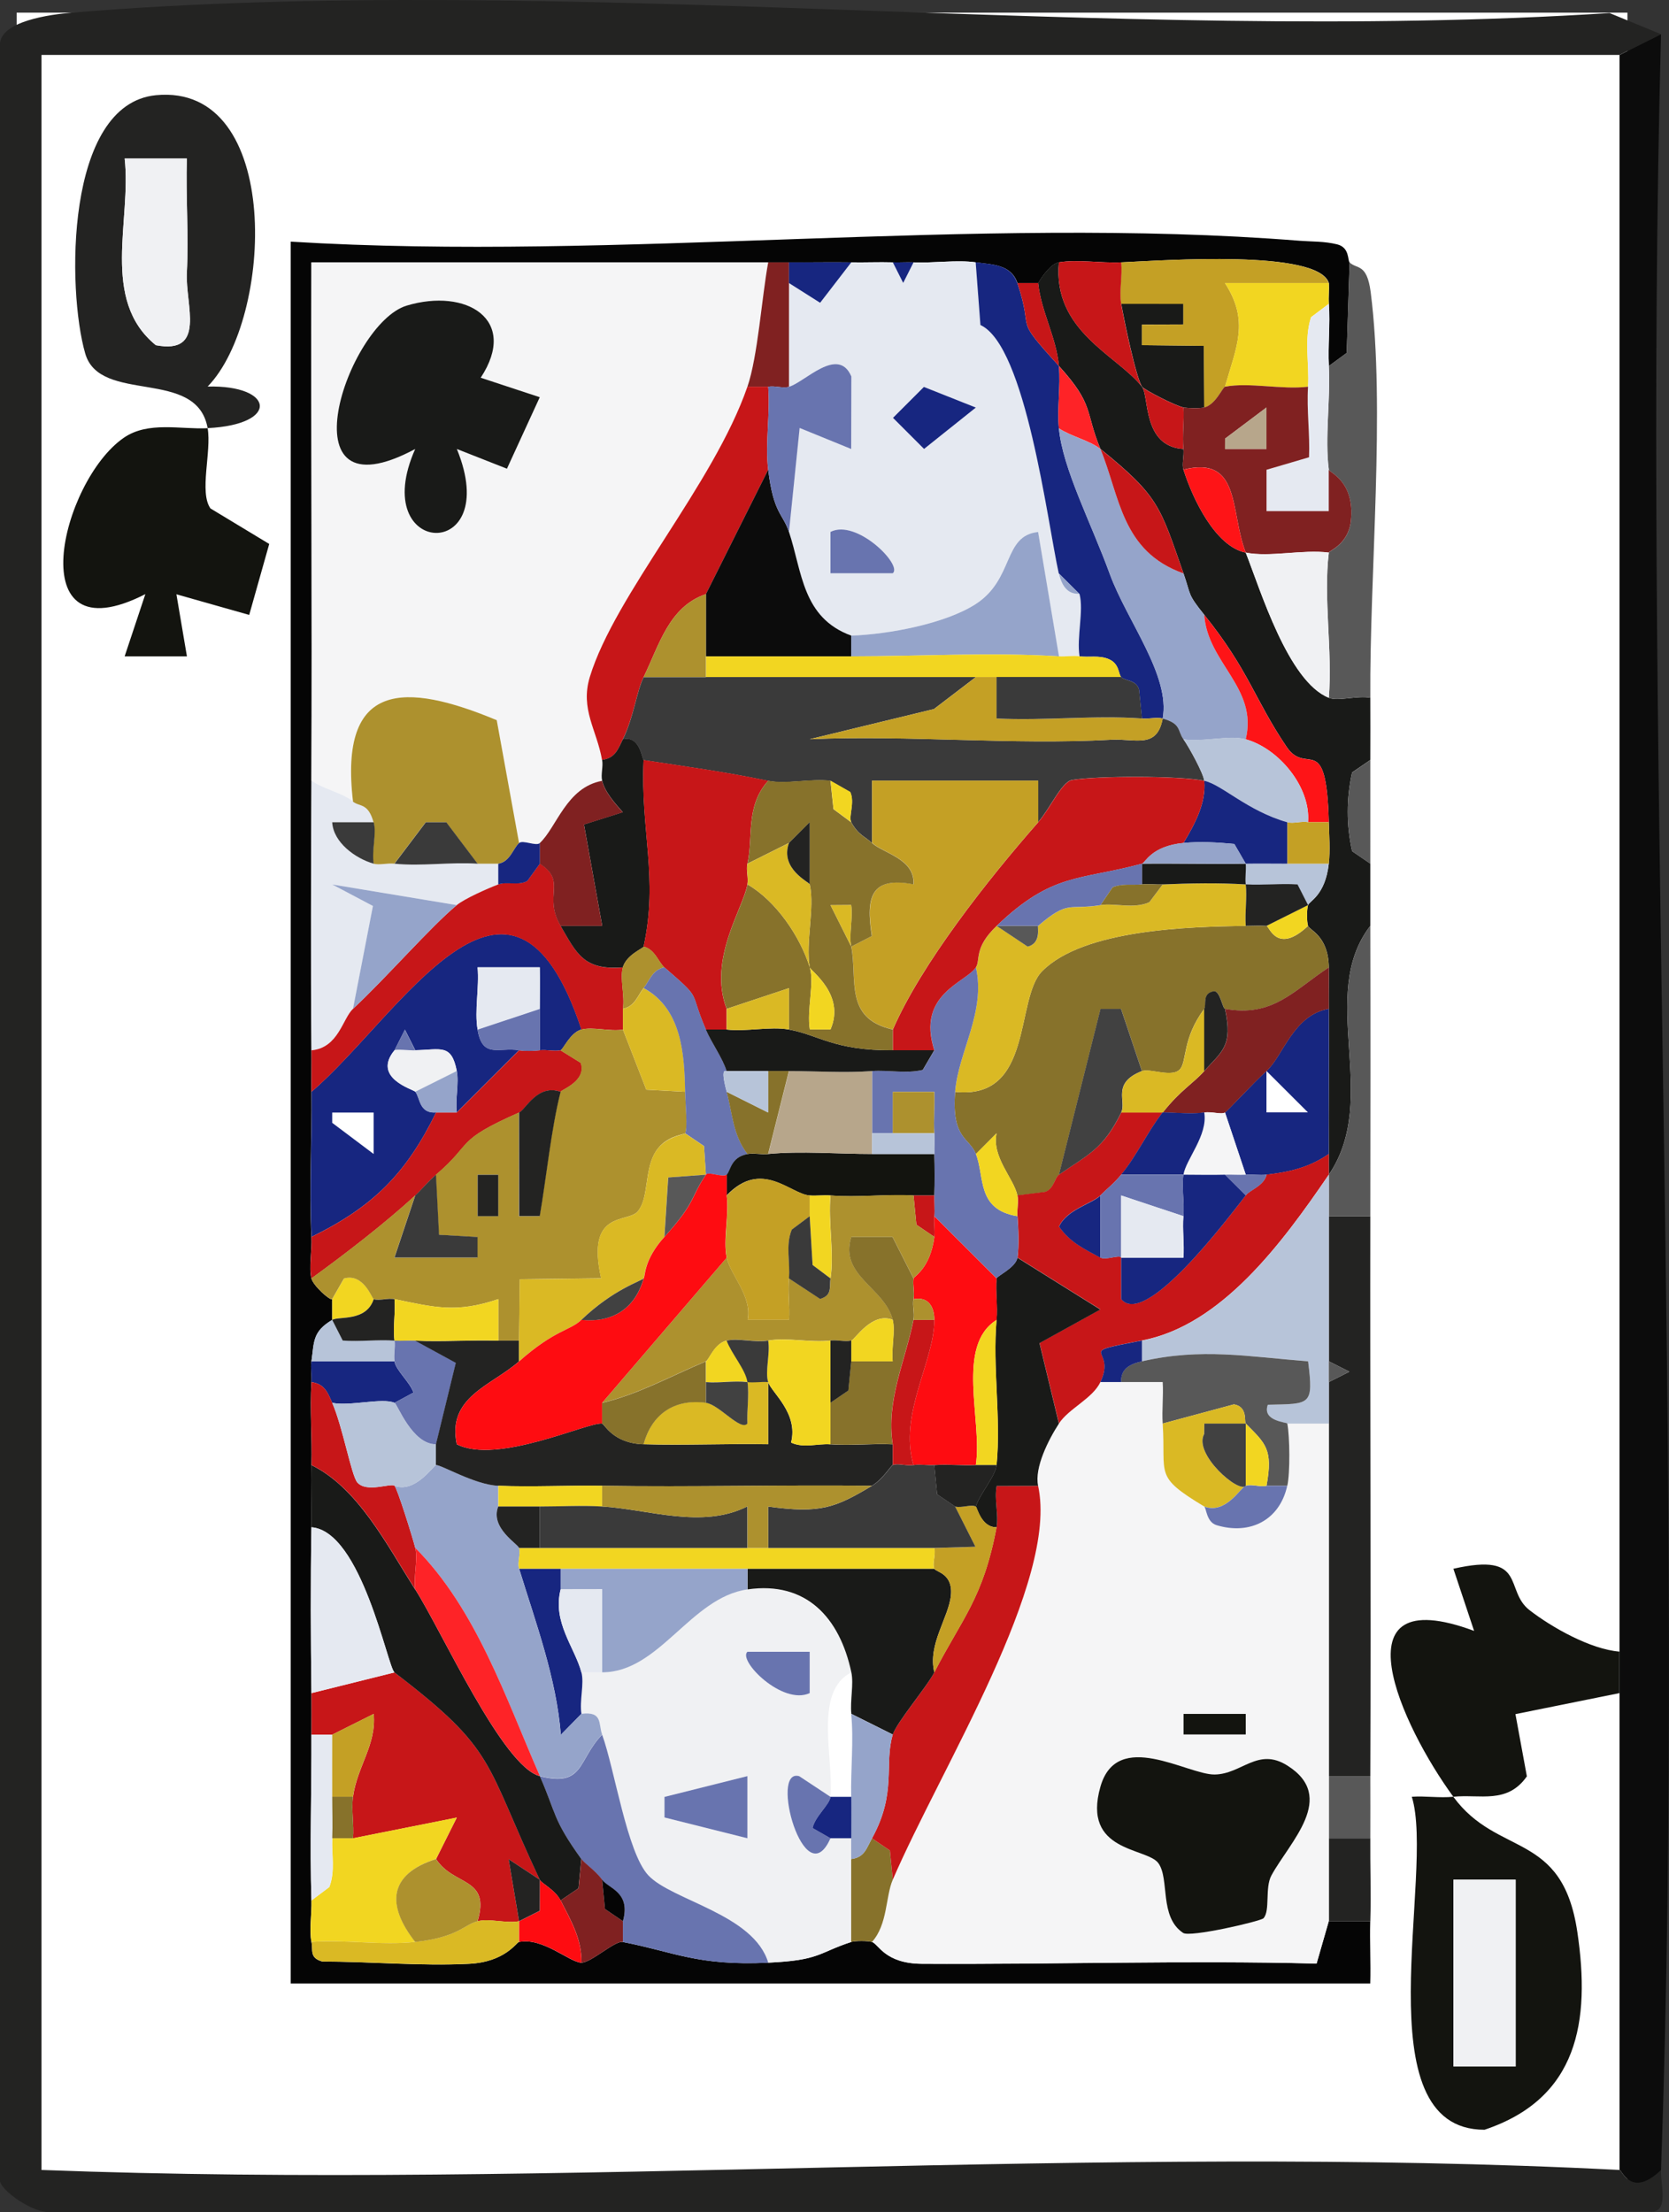<?xml version="1.0" encoding="UTF-8"?>
<svg id="Layer_2" data-name="Layer 2" xmlns="http://www.w3.org/2000/svg" viewBox="0 0 217.59 288.38">
  <rect x="0" y="0" width="217.59" height="288.38" fill="#333333" stroke="none"/>
  <defs>
    <style>
      .cls-1 {
        fill: #050505;
      }

      .cls-2 {
        fill: #191a18;
      }

      .cls-3 {
        fill: #414141;
      }

      .cls-4 {
        fill: #87722b;
      }

      .cls-5 {
        fill: #f5f5f6;
      }

      .cls-6 {
        fill: #e5e9f1;
      }

      .cls-7 {
        fill: #dab924;
      }

      .cls-8 {
        fill: #3a3a3a;
      }

      .cls-9 {
        fill: #b7c4d9;
      }

      .cls-10 {
        fill: #fe1417;
      }

      .cls-11 {
        fill: #13140f;
      }

      .cls-12 {
        fill: #fff;
      }

      .cls-13 {
        fill: #c4a025;
      }

      .cls-14 {
        fill: #172680;
      }

      .cls-15 {
        fill: #b7a68b;
      }

      .cls-16 {
        fill: #c71618;
      }

      .cls-17 {
        fill: #802121;
      }

      .cls-18 {
        fill: #232322;
      }

      .cls-19 {
        fill: #0c0c0c;
      }

      .cls-20 {
        fill: #fe0c11;
      }

      .cls-21 {
        fill: #f2d621;
      }

      .cls-22 {
        fill: #585858;
      }

      .cls-23 {
        fill: #f0f1f3;
      }

      .cls-24 {
        fill: #fe2327;
      }

      .cls-25 {
        fill: #95a4ca;
      }

      .cls-26 {
        fill: #ad912e;
      }

      .cls-27 {
        fill: #6874af;
      }
    </style>
  </defs>
  <g id="Layer_1-2" data-name="Layer 1">
    <g>
      <rect class="cls-12" x="2.17" y="1.65" width="210" height="284"/>
      <path class="cls-18" d="M216.55,4.46l-5.41,2.7H5.41v275.71c67.81,2.58,138.21-3.46,205.72,0,.33.02,1.54,3.71,5.41,0-.07,1.89,1.13,5.7-1.49,5.43l-208.36.05c-2.23.3-6.7-2.85-6.7-4.12V5.82C0,2.75,6.58,1.88,9.36,1.65c64.18-5.3,135.51,4.23,200.48.05l6.71,2.76Z"/>
      <path class="cls-19" d="M216.55,4.46c-2.44,92.29,3.26,186.32,0,278.42-3.87,3.71-5.08.02-5.41,0V7.17l5.41-2.7Z"/>
      <path class="cls-11" d="M189.48,234.23c-6.76-9.22-15.58-28.41,2.7-21.63l-2.7-8.1c9.7-2.21,6.57,2.8,9.93,5.4,2.88,2.23,7.94,5.1,11.72,5.4v5.41l-13.56,2.74,1.49,8.11c-2.56,3.66-6.11,2.3-9.59,2.66,5.79,7.91,14.21,4.4,16.17,17.63,1.73,11.69.09,21.7-12.1,25.78-16.08.01-6.4-33.47-9.48-43.41,1.78-.12,3.64.18,5.41,0ZM197.6,245.03h-8.11v24.35h8.11v-24.35Z"/>
      <path class="cls-1" d="M175.95,34.2l-.38,11.81-2.32,1.7c-.14-2.69.19-5.43,0-8.11-.06-.9.05-1.8,0-2.7-1.38-4.42-21.5-2.95-27.07-2.7-2.63.12-5.75-.41-8.12,0-1.01.17-2.12,1.71-2.71,2.7h-2.71c-.81-2.45-3.3-2.4-5.41-2.7-2.48-.35-5.46.12-8.12,0-.9-.04-1.81.03-2.71,0-1.8-.05-3.61.03-5.41,0-2.71-.04-5.41.02-8.12,0-.9,0-1.8,0-2.71,0h-59.56c-.05,22.49.1,45.08,0,67.58-.05,11.68-.11,23.46,0,35.14.02,1.8-.02,3.6,0,5.41.08,6.27-.32,12.67,0,18.92.09,1.75-.36,4.01,0,5.41.24.95,2.42,2.91,2.71,2.7v2.7c-2.6,1.55-2.34,2.85-2.71,5.41-.13.87.06,1.81,0,2.7-.22,3.58.1,7.22,0,10.81-.08,2.7.04,5.41,0,8.11-.12,7.18-.09,14.45,0,21.62.02,1.8,0,3.6,0,5.41.03,7.18-.22,14.45,0,21.62.05,1.76-.31,3.9,0,5.41.23,1.11-.3,2.07,1.44,2.56,6.32-.01,12.81.61,19.12.29,4.69-.24,6.16-2.78,6.5-2.85,3.1-.63,6.6,2.66,8.12,2.7,1.24.04,4.39-2.9,5.41-2.7,6.72,1.3,9.71,3.13,18.95,2.7,6.78-.31,6.5-1.28,10.83-2.7.52-.17,2.19-.16,2.71,0,.84.27,1.68,2.83,6.51,2.85,17.15.1,34.31-.47,51.45-.03l1.59-5.53h5.41c-.08,2.7.08,5.43,0,8.12H37.9V31.5c42.65,2.62,89.28-3.48,131.46-.12,1.69.13,3.28.06,4.95.47s1.36,2.08,1.64,2.36Z"/>
      <path class="cls-2" d="M148.88,50.42c.97,1.23.03,7.78,5.41,8.11.1.94-.23,2,0,2.7,1.2,3.78,4.14,9.99,8.12,10.81,1.92,4.87,5.53,16.81,10.83,18.92,1.22.49,3.77-.33,5.41,0,.02,2.7,0,5.41,0,8.11l-2.37,1.62c-.76,3.38-.76,6.89,0,10.27l2.37,1.62c0,2.7,0,5.41,0,8.11-7.01,9.09,1.41,22.43-5.41,32.44,0-.9,0-1.8,0-2.7-.04-6.29.06-12.63,0-18.92-.02-1.8.02-3.6,0-5.41-.05-4.12-2.53-4.85-2.71-5.41s-.17-2.17,0-2.7,2.24-1.25,2.71-5.41c.19-1.71.05-3.66,0-5.41-.32-12.14-2.86-5.91-5.5-9.81-4.19-6.19-4.9-9.95-10.74-17.22-2.25-2.8-1.69-2.49-2.71-5.41-3.07-8.77-3.2-10.03-10.83-16.22-2.04-4.91-.75-5.68-5.41-10.81-.34-3.74-2.32-7.08-2.71-10.81.59-.99,1.7-2.53,2.71-2.7-.84,8.99,7.59,12.11,10.83,16.22Z"/>
      <path class="cls-2" d="M146.17,39.6h8.12s0,2.69,0,2.69l-5.4.02v2.68s8.07.09,8.07.09l.05,8.03c-.69.16-2,.12-2.71,0-1.02-.18-5.16-2.32-5.41-2.7-.78-1.19-2.31-8.51-2.71-10.81Z"/>
      <path class="cls-18" d="M27.07,55.82c-1.39-7.95-14.03-3.06-15.96-9.74-2.38-8.22-2.64-32.51,9.22-33.67,16.57-1.61,15.34,29.17,6.74,37.98,8.66-.22,9.47,4.95,0,5.42ZM24.36,20.67h-8.11c.93,7.97-3.21,18.42,4.07,24.33,6.62,1.25,3.83-5.23,4.04-9.44.25-4.94-.15-9.96,0-14.89Z"/>
      <path class="cls-11" d="M27.07,55.82c.53,3.04-1.13,8.35.37,10.46l7.66,4.63-2.61,9.25-9.49-2.69,1.37,8.09h-8.12s2.7-8.11,2.7-8.11c-16.51,8.42-11.02-14.74-2.8-20.39,3.17-2.18,7.38-1.06,10.92-1.24Z"/>
      <path class="cls-18" d="M178.65,158.54c-.04,24.29.09,48.7,0,72.98h-5.41v-45.95c0-1.8,0-3.6,0-5.41l2.69-1.35-2.69-1.35v-18.92h5.41Z"/>
      <path class="cls-22" d="M178.65,90.96c-1.65-.33-4.2.49-5.41,0,.49-6.12-.72-12.98,0-18.92.03-.25,2.56-1.07,2.88-4.15.54-5.19-2.83-6.28-2.88-6.66-.54-4.17.23-9.11,0-13.52l2.32-1.7.38-11.81c.94.93,2.27.06,2.76,3.9,1.93,15.08-.16,36.79-.05,52.87Z"/>
      <path class="cls-22" d="M178.65,158.54h-5.41c0-1.8.01-3.6,0-5.41,6.82-10-1.6-23.34,5.41-32.44.03,12.6.02,26.08,0,37.84Z"/>
      <path class="cls-18" d="M178.65,239.63c-.03,3.6.11,7.22,0,10.81h-5.41v-10.81h5.41Z"/>
      <path class="cls-22" d="M178.65,231.52c0,2.7.02,5.41,0,8.11h-5.41v-8.11h5.41Z"/>
      <path class="cls-22" d="M178.65,112.59l-2.37-1.62c-.76-3.38-.76-6.89,0-10.27l2.37-1.62c.01,4.5-.01,9.02,0,13.52Z"/>
      <path class="cls-5" d="M146.17,180.16h5.42c.11,1.79-.12,3.62,0,5.41.44,6.78-1.21,6.82,5.41,10.81.3.18.26,2.02,1.62,2.43,4.35,1.31,8.22-.63,9.21-5.14.37-1.65.33-6.37,0-8.11h5.41v64.87l-1.59,5.53c-17.14-.44-34.3.12-51.45.03-4.83-.03-5.66-2.59-6.51-2.85,2.05-2.29,1.75-5.9,2.71-8.11,6.32-14.65,21.65-38.91,18.95-51.36-.52-2.37,1.37-6.05,2.71-8.11,1.27-1.95,4.39-3.24,5.41-5.41h2.71ZM162.41,223.42h-8.11v2.68h8.11v-2.68ZM164.74,250.05c.88-.99.15-3.97,1.03-5.58,2.39-4.38,8.62-10.2,2.07-14.32-3.86-2.43-6.04,1.14-9.48,1.17s-12.7-6.01-14.88,1.57c-2.47,8.61,6.01,7.85,7.55,9.99s.08,6.99,3.21,9.08c.8.65,10.15-1.51,10.51-1.91Z"/>
      <path class="cls-5" d="M100.15,34.2c-.83,4.57-1.34,12.27-2.71,16.22-4.39,12.72-17.25,27.07-20.54,37.82-1.29,4.22.9,6.92,1.59,10.84.16.9-.19,1.88,0,2.7-4.65.85-5.9,6.04-8.12,8.11-.48.45-2.21-.45-2.71,0l-2.91-16.01c-11.92-4.95-20.59-5.19-18.74,10.6-1.36-1.11-3.82-1.63-5.41-2.7.09-22.49-.06-45.09,0-67.58h59.56ZM59.56,58.53l6.53,2.57,4.28-9.32-7.7-2.54c5-7.61-2.28-11.61-9.65-9.4-7.74,2.32-16.38,28.06,1.11,18.69-6.3,14.21,11.55,14.96,5.43,0Z"/>
      <path class="cls-6" d="M116.39,34.2l1.35,2.68,1.35-2.68c2.66.12,5.64-.35,8.12,0l.62,8.18c5.92,2.71,8.73,25.66,10.21,32.37.7,3.2,2.66,2.52,2.71,2.7.57,2.17-.39,5.61,0,8.11-.87-.13-1.81.06-2.71,0l-2.72-16.21c-4.62.47-3.09,6.15-8.16,9.41-3.97,2.55-11.32,3.94-16.2,4.1-6.4-2.34-6.39-8.32-8.12-13.52l1.39-13.55,6.72,2.74.02-9.46c-1.72-4.04-6.09.76-8.13,1.35v-13.52l4.06,2.57,4.06-5.27c1.8.03,3.61-.05,5.41,0ZM127.22,53.13l-6.77-2.69-4.04,4.03,4.06,4.05,6.75-5.39ZM116.39,74.73c1.33-1.06-4.73-7.14-8.12-5.39v5.4s8.12,0,8.12,0Z"/>
      <path class="cls-23" d="M110.98,218.01c-4.93,2.51-2.28,11.11-2.71,16.22l-4.07-2.69c-3.96-1.16.69,15.74,4.07,8.09h2.71v13.52c-4.33,1.42-4.05,2.39-10.83,2.7-1.88-6.34-12.57-8.11-15.64-11.4-2.78-2.98-4.37-13.77-6.02-18.34-.5-1.39.1-3.06-2.71-2.7-.27-1.71.39-3.93,0-5.41h2.71c7.45.02,11.51-9.74,18.95-10.81s12.01,3.68,13.53,10.81ZM105.56,215.31h-8.12c-1.27,1.15,4.57,7.04,8.12,5.4v-5.4ZM97.44,231.53l-10.82,2.71v2.68l10.82,2.71v-8.1Z"/>
      <path class="cls-16" d="M51.43,218.01c13.4,10.26,11.65,11.52,18.95,27.03l-4.07-2.68,1.36,8.09c-1.67.32-3.9-.4-5.41,0,1.72-5.8-3.1-4.53-5.41-8.11l2.7-5.4-13.53,2.7c.16-1.76-.24-3.68,0-5.41.56-4.02,3.07-6.76,2.7-10.81l-5.4,2.7h-2.71c0-1.8.02-3.6,0-5.41l10.83-2.7Z"/>
      <path class="cls-27" d="M78.5,226.12c1.65,4.57,3.24,15.36,6.02,18.34,3.07,3.29,13.76,5.06,15.64,11.4-9.24.43-12.23-1.41-18.95-2.7v-2.7c1.06-3.78-1.81-4.23-2.71-5.41-.97-1.27-2.27-2.09-2.71-2.7-3.78-5.26-3.24-5.87-5.41-10.81,5.82,1.47,4.91-2.1,8.12-5.41Z"/>
      <path class="cls-6" d="M46.02,104.48c.92.74,1.98.14,2.71,2.7h-5.41c.14,2.65,3.06,4.75,5.41,5.41.74.21,1.77-.1,2.71,0,3.54.36,7.26-.24,10.83,0h2.71v2.7c-1.47.57-4.39,1.86-5.41,2.7l-16.24-2.69,5.3,2.8-2.6,13.41c-1.37,1.28-1.9,5.07-5.41,5.41-.11-11.68-.05-23.46,0-35.14,1.59,1.08,4.05,1.59,5.41,2.7Z"/>
      <path class="cls-14" d="M75.79,134.21c-1.46.4-2.37,2.63-2.71,2.7-.82.17-1.79-.1-2.71,0,0-1.8,0-3.6,0-5.41s.04-3.61,0-5.41h-8.11c.24,2.63-.42,5.6,0,8.11.64,3.86,2.79,2.27,5.41,2.7l-8.12,8.11c-.21-1.75.31-3.8,0-5.41-.7-3.59-2.08-2.76-5.41-2.7l-1.35-2.68-1.35,2.68c-2.99,3.63,2.46,5.1,2.71,5.41.64.78.47,2.87,2.71,2.7-3.91,7.99-8.24,12.31-16.24,16.22-.32-6.25.08-12.65,0-18.92,11.56-9.91,26.01-35.83,35.19-8.11ZM48.72,145.03h-5.41s0,1.34,0,1.34l5.4,4.06v-5.4Z"/>
      <path class="cls-2" d="M54.14,207.2c3.54,5.58,11.4,23.11,16.24,24.33,2.17,4.94,1.63,5.55,5.41,10.81l-.37,3.81-2.34,1.59c-.71-1.41-2.47-2.2-2.71-2.7-7.29-15.51-5.55-16.78-18.95-27.03-.89-.68-4.29-18.44-10.83-18.92.04-2.7-.08-5.41,0-8.11,6.06,2.96,9.82,10.36,13.53,16.22Z"/>
      <path class="cls-13" d="M173.24,36.9h-13.54c3.22,4.97,1.49,8.31,0,13.52-.31.06-1.21,2.36-2.71,2.7l-.05-8.03-8.07-.09v-2.68s5.4-.02,5.4-.02v-2.68s-8.12-.01-8.12-.01c-.28-1.66.19-3.65,0-5.41,5.57-.25,25.69-1.71,27.07,2.7Z"/>
      <path class="cls-21" d="M46.02,239.63l13.53-2.7-2.7,5.4c-6.2,1.99-6.48,6.02-2.71,10.81-4.33.48-9.12-.32-13.53,0-.31-1.51.05-3.64,0-5.41l2.33-1.75c.79-2.08.28-4.25.38-6.36h2.71Z"/>
      <path class="cls-6" d="M51.43,218.01l-10.83,2.7c-.09-7.18-.12-14.45,0-21.62,6.54.48,9.94,18.24,10.83,18.92Z"/>
      <path class="cls-21" d="M173.24,36.9c.05.9-.06,1.81,0,2.7l-2.32,1.75c-.95,2.98-.2,6.07-.39,9.06-3.42.42-7.67-.61-10.83,0,1.48-5.2,3.21-8.54,0-13.51h13.54Z"/>
      <path class="cls-14" d="M132.64,36.9c2.29,6.9-.74,4.03,5.41,10.81.24,2.66-.25,5.45,0,8.11.49,5.27,4.16,12.22,6.64,19.01,2.24,6.12,7.93,13.24,6.89,18.83-.73-.2-1.77.07-2.71,0l-.37-3.74c-.33-1.31-1.82-1.14-2.34-1.66-.38-.38-.19-1.75-1.64-2.35-1.27-.53-2.57-.18-3.78-.36-.39-2.5.57-5.94,0-8.11l-2.71-2.7c-1.48-6.7-4.29-29.66-10.21-32.37l-.62-8.18c2.11.3,4.6.25,5.41,2.7Z"/>
      <path class="cls-6" d="M173.24,47.71c.23,4.4-.54,9.34,0,13.52v5.41s-8.12,0-8.12,0v-5.39s5.54-1.63,5.54-1.63c.13-3.05-.33-6.15-.13-9.19s-.56-6.08.39-9.06l2.32-1.75c.19,2.68-.14,5.42,0,8.11Z"/>
      <path class="cls-16" d="M146.17,34.2c.19,1.75-.28,3.74,0,5.41.39,2.3,1.93,9.62,2.71,10.81-3.23-4.11-11.67-7.22-10.83-16.22,2.37-.41,5.49.12,8.12,0Z"/>
      <path class="cls-16" d="M154.29,53.12c.12,1.78-.18,3.64,0,5.41-5.38-.33-4.44-6.88-5.41-8.11.25.38,4.4,2.52,5.41,2.7Z"/>
      <path class="cls-7" d="M67.67,250.44v2.7c-.35.07-1.81,2.62-6.5,2.85-6.31.32-12.8-.3-19.12-.29-1.74-.49-1.22-1.46-1.44-2.56,4.42-.32,9.21.48,13.53,0,5.61-.62,6.32-2.23,8.12-2.7,1.51-.4,3.74.32,5.41,0Z"/>
      <path class="cls-17" d="M102.86,36.9v13.52c-.82.24-1.84-.18-2.71,0h-2.71c1.36-3.95,1.87-11.65,2.71-16.22.9,0,1.8,0,2.71,0v2.7Z"/>
      <path class="cls-4" d="M116.39,245.04c-.95,2.21-.65,5.82-2.71,8.11-.52-.16-2.19-.17-2.71,0v-10.81c1.74-.2,2.01-1.44,2.71-2.7l2.34,1.59.37,3.81Z"/>
      <path class="cls-6" d="M43.31,234.23c0,1.8.08,3.62,0,5.41-.1,2.11.41,4.28-.38,6.36l-2.33,1.75c-.22-7.17.03-14.45,0-21.62h2.71c0,2.7-.01,5.41,0,8.11Z"/>
      <path class="cls-14" d="M51.43,177.46c.17,1.16,1.98,2.67,2.48,4.07l-2.48,1.34c-1.55-.7-5.84.48-8.12,0-.6-1.37-1.02-2.47-2.71-2.7.06-.89-.13-1.83,0-2.7h10.83Z"/>
      <path class="cls-16" d="M43.31,182.87c1.36,3.08,2.5,9.48,3.27,10.37,1.2,1.4,4.35.06,4.85.44.34.26,2.4,6.85,2.71,8.11.37,1.52-.25,3.68,0,5.41-3.71-5.86-7.47-13.26-13.53-16.22.1-3.59-.22-7.24,0-10.81,1.69.23,2.11,1.34,2.71,2.7Z"/>
      <path class="cls-16" d="M73.09,136.92l2.63,1.63c.82,2.37-2.57,3.52-2.63,3.78-3.03-1.06-4.55,2.32-5.41,2.7-8.47,3.75-5.85,3.86-10.83,8.11-1.17,1-1.87,1.94-2.71,2.7-3.98,3.65-9.1,7.6-13.53,10.81-.36-1.39.09-3.66,0-5.41,8-3.91,12.33-8.23,16.24-16.22h2.71l8.12-8.11c.79.13,1.9.09,2.71,0,.92-.1,1.89.17,2.71,0Z"/>
      <path class="cls-17" d="M78.5,245.04l.37,3.81,2.34,1.59v2.7c-1.02-.2-4.18,2.74-5.41,2.7.07-3.08-1.38-5.49-2.71-8.11l2.34-1.59.37-3.81c.44.61,1.74,1.43,2.71,2.7Z"/>
      <path class="cls-20" d="M73.09,247.74c1.32,2.62,2.77,5.02,2.71,8.11-1.52-.05-5.02-3.33-8.12-2.7v-2.7l2.7-1.36v-4.04c.25.51,2,1.29,2.72,2.7Z"/>
      <path class="cls-16" d="M138.05,47.71c-6.15-6.78-3.12-3.91-5.41-10.81h2.71c.39,3.73,2.37,7.07,2.71,10.81Z"/>
      <path class="cls-9" d="M51.43,174.76c.12.89-.13,1.82,0,2.7h-10.83c.37-2.55.11-3.86,2.71-5.41l1.37,2.69c2.24.17,4.53-.15,6.75.01Z"/>
      <path class="cls-14" d="M110.98,34.2l-4.06,5.27-4.06-2.57v-2.7c2.71.02,5.41-.04,8.12,0Z"/>
      <path class="cls-21" d="M48.72,169.35c-.98,2.97-4.55,2.19-5.41,2.7v-2.7l1.54-2.69c2.57-.73,3.65,2.62,3.88,2.69Z"/>
      <path class="cls-16" d="M73.09,120.7c2.1,3.61,3.01,5.82,8.12,5.41-.42,1.43.28,3.71,0,5.41v2.7c-1.71.27-3.94-.4-5.41,0-9.18-27.72-23.62-1.8-35.19,8.11-.02-1.8.02-3.6,0-5.41,3.52-.33,4.05-4.13,5.41-5.41,4.35-4.06,10.13-10.7,13.53-13.52,1.02-.84,3.95-2.14,5.41-2.7,1.09-.42,2.65.19,3.79-.46l1.63-2.25c3.59,2.29.39,4.13,2.71,8.11Z"/>
      <path class="cls-14" d="M116.39,34.2c.9.03,1.81-.04,2.71,0l-1.35,2.68-1.35-2.68Z"/>
      <path class="cls-26" d="M81.21,134.21l3.05,7.84,5.07.27c.03,1.52.35,4.79,0,5.41-.12.21-2.74.27-4.03,2.7s-.73,5.83-2.16,7.49c-1.35,1.57-6.77-.25-4.77,8.71l-10.6.13-.1,8h-2.71v-5.41c-5.43,1.85-8.32,1.08-13.53,0-.9-.18-1.91.23-2.71,0-.23-.06-1.3-3.42-3.88-2.69l-1.54,2.69c-.29.2-2.46-1.76-2.71-2.7,4.43-3.21,9.55-7.16,13.53-10.81l-2.71,8.1h10.82s0-2.68,0-2.68l-5.02-.29-.4-7.83c4.98-4.25,2.36-4.36,10.83-8.11v13.51s2.7,0,2.7,0c.86-5.06,1.49-11.39,2.72-16.21.07-.26,3.45-1.41,2.63-3.78l-2.63-1.63c.34-.07,1.24-2.3,2.71-2.7s3.7.27,5.41,0ZM64.95,158.53v-5.4h-2.69v5.4h2.69Z"/>
      <path class="cls-4" d="M162.41,120.7c.89-.01,1.82-.06,2.71,0,.34.02,1.37,3.81,5.41,0,.17.56,2.66,1.29,2.71,5.41-4.67,3.08-7.32,6.53-13.53,5.41-.33-.06-.61-2.29-1.41-2.3-1.66.23-.95,1.83-1.3,2.3-2.84,3.8-2.26,6.72-3.12,7.81-.99,1.25-3.95-.11-5,.3l-2.72-8.1h-2.68s-5.42,21.62-5.42,21.62c-.58.4-.67,1.89-1.82,2.25l-3.6.45c-.45-2.23-3.36-4.97-2.72-8.11l-2.69,2.7c-.86-2.17-3.2-1.94-2.71-8.11,10.28,1.11,7.77-12.1,11.34-15.72,5.4-5.47,19.21-5.81,26.55-5.91Z"/>
      <path class="cls-17" d="M170.53,50.42c-.19,3.04.26,6.13.13,9.19l-5.54,1.63v5.39s8.11,0,8.11,0v-5.41c.05.38,3.43,1.47,2.89,6.66-.32,3.08-2.85,3.9-2.88,4.15-3.4-.44-7.72.64-10.83,0-2.08-5.28-.57-12.7-8.12-10.81-.23-.71.1-1.76,0-2.7-.18-1.77.12-3.62,0-5.41.71.12,2.02.16,2.71,0,1.49-.35,2.39-2.64,2.71-2.7,3.16-.61,7.41.42,10.83,0ZM165.11,58.52v-5.4s-5.4,4.06-5.4,4.06v1.34s5.4,0,5.4,0Z"/>
      <path class="cls-25" d="M143.46,58.53c2.55,6.15,2.71,13.32,10.83,16.22,1.02,2.91.46,2.61,2.71,5.41.43,6.28,7.03,9.49,5.41,16.22-2.12-.59-5.63.4-8.12,0-.81-1.13-.25-2.02-2.71-2.7,1.04-5.59-4.65-12.7-6.89-18.83-2.49-6.8-6.15-13.74-6.64-19.01,1.59,1.08,4.05,1.6,5.41,2.7Z"/>
      <path class="cls-14" d="M173.24,150.43c-2.52,1.75-5.11,2.36-8.12,2.7-.89.1-1.81-.05-2.71,0l-2.71-8.11c.33-.19,3.64-3.82,5.41-5.41v5.4s5.41,0,5.41,0l-5.41-5.4c2.17-1.95,3.48-7.31,8.12-8.11.06,6.29-.04,12.63,0,18.92Z"/>
      <path class="cls-23" d="M173.24,72.04c-.72,5.94.49,12.8,0,18.92-5.3-2.12-8.91-14.05-10.83-18.92,3.11.64,7.43-.44,10.83,0Z"/>
      <path class="cls-17" d="M173.24,131.51c-4.64.8-5.95,6.16-8.12,8.11-1.77,1.59-5.08,5.21-5.41,5.41-.52.3-1.73-.16-2.71,0-1.58.26-3.66,0-5.41,0,2.32-2.93,3.95-3.77,5.41-5.41,2.34-2.61,3.76-3.24,2.71-8.11,6.21,1.12,8.87-2.33,13.53-5.41.02,1.8-.02,3.6,0,5.41Z"/>
      <path class="cls-16" d="M143.46,58.53c7.63,6.19,7.76,7.44,10.83,16.22-8.12-2.89-8.28-10.07-10.83-16.22Z"/>
      <path class="cls-10" d="M154.29,61.23c7.55-1.89,6.04,5.54,8.12,10.81-3.98-.82-6.92-7.03-8.12-10.81Z"/>
      <path class="cls-9" d="M167.82,112.59h5.41c-.46,4.16-2.53,4.85-2.71,5.41l-1.37-2.69c-2.25-.15-4.52.13-6.75-.01-.1-.89.07-1.81,0-2.7,1.8-.03,3.61,0,5.41,0Z"/>
      <path class="cls-24" d="M143.46,58.53c-1.36-1.11-3.82-1.63-5.41-2.7-.25-2.66.24-5.45,0-8.11,4.66,5.14,3.38,5.9,5.41,10.81Z"/>
      <path class="cls-10" d="M157,80.15c5.84,7.27,6.54,11.03,10.74,17.22,2.64,3.9,5.19-2.33,5.5,9.81h-2.71c.37-4.58-3.8-9.6-8.12-10.81,1.62-6.72-4.99-9.94-5.41-16.22Z"/>
      <path class="cls-13" d="M173.24,107.18c.05,1.75.19,3.7,0,5.41h-5.41v-5.41c.82.23,1.84-.18,2.71,0h2.71Z"/>
      <path class="cls-21" d="M170.53,117.99c-.17.53-.17,2.17,0,2.7-4.04,3.81-5.08.02-5.41,0l5.41-2.7Z"/>
      <path class="cls-16" d="M151.58,145.02c-1.96,2.48-3.41,5.69-5.41,8.11-1.03,1.24-1.82,1.8-2.71,2.7-1.03,1.04-4.39,1.82-5.39,4.05,1.43,2.06,3.3,2.94,5.39,4.05.72.38,2.5-.42,2.71,0v5.41c3.15,3.82,13.87-10.48,16.24-13.52.58-.75,2.38-1.24,2.71-2.7,3.01-.34,5.61-.96,8.12-2.7,0,.9,0,1.8,0,2.7-6.12,8.97-14.01,19.65-24.36,21.62-9.2,1.76-3.21.75-5.41,5.41-1.03,2.17-4.14,3.46-5.41,5.41l-2.53-10.49,7.93-4.38-10.81-6.76c.22-1.58.12-3.75,0-5.41-.07-.92.16-1.9,0-2.7l3.6-.45c1.14-.37,1.23-1.85,1.82-2.25,3.9-2.7,5.78-3.35,8.12-8.11h5.41Z"/>
      <path class="cls-23" d="M24.36,20.67c-.14,4.92.25,9.94,0,14.89-.21,4.21,2.58,10.69-4.04,9.44-7.28-5.91-3.14-16.36-4.07-24.33h8.11Z"/>
      <rect class="cls-23" x="189.48" y="245.03" width="8.11" height="24.35"/>
      <path class="cls-9" d="M173.24,158.54v18.92c0,.9,0,1.8,0,2.7,0,1.8,0,3.6,0,5.41h-5.41c-.03-.17-3.33-.28-2.54-2.45,5.56-.13,5.98.17,5.25-5.66-7.79-.62-13.91-1.78-21.66,0v-2.7c10.35-1.98,18.24-12.65,24.36-21.62.01,1.8,0,3.6,0,5.41Z"/>
      <path class="cls-22" d="M173.24,180.16c0-.9,0-1.8,0-2.7l2.69,1.35-2.69,1.35Z"/>
      <path class="cls-11" d="M164.74,250.05c-.36.4-9.7,2.56-10.51,1.91-3.13-2.1-1.72-7.01-3.21-9.08s-10.02-1.38-7.55-9.99c2.18-7.58,11.34-1.53,14.88-1.57s5.63-3.6,9.48-1.17c6.55,4.12.32,9.94-2.07,14.32-.88,1.61-.14,4.59-1.03,5.58Z"/>
      <path class="cls-16" d="M135.34,193.68c2.71,12.45-12.63,36.71-18.95,51.36l-.37-3.81-2.34-1.59c3.28-5.94,1.55-9.67,2.71-13.52.46-1.53,4.43-6.19,5.41-8.11,3.61-7.02,6.38-9.66,8.12-18.92.3-1.6-.32-3.63.02-5.38l5.4-.02Z"/>
      <path class="cls-2" d="M132.64,163.95l10.81,6.76-7.93,4.38,2.53,10.49c-1.34,2.06-3.22,5.74-2.71,8.11l-5.4.02c-.34,1.75.28,3.79-.02,5.38-2,.03-2.54-2.61-2.71-2.7.55-1.71,2.56-3.93,2.71-5.41.6-6.13-.54-12.77,0-18.92.16-1.78-.15-3.63,0-5.41.03-.3,2.53-1.43,2.71-2.7Z"/>
      <path class="cls-22" d="M148.88,177.46c7.75-1.78,13.87-.61,21.66,0,.73,5.82.31,5.53-5.25,5.66-.79,2.16,2.51,2.27,2.54,2.45.33,1.74.37,6.46,0,8.11h-2.71c.87-4.78-.12-5.49-2.71-8.11-.22-.22.3-2.2-1.54-2.5l-9.29,2.5c-.12-1.79.12-3.62,0-5.41h-5.42c-.08-1.75,1.16-2.34,2.71-2.7Z"/>
      <path class="cls-7" d="M162.41,185.57h-5.41s-.02,1.36-.02,1.36c-1.44,2.59,4.56,7.82,5.42,6.75-.69.24-2.58,3.75-5.41,2.7-6.62-3.99-4.97-4.03-5.41-10.81l9.29-2.5c1.84.3,1.32,2.28,1.54,2.5Z"/>
      <path class="cls-27" d="M167.82,193.68c-.99,4.5-4.86,6.45-9.21,5.14-1.35-.41-1.32-2.25-1.62-2.43,2.84,1.05,4.72-2.47,5.41-2.7.79-.27,1.86.2,2.71,0h2.71Z"/>
      <path class="cls-14" d="M148.88,174.76v2.7c-1.55.36-2.79.95-2.71,2.7h-2.71c2.21-4.66-3.79-3.65,5.41-5.41Z"/>
      <rect class="cls-11" x="154.3" y="223.42" width="8.11" height="2.68"/>
      <path class="cls-2" d="M59.56,58.53c6.12,14.96-11.74,14.21-5.43,0-17.49,9.37-8.85-16.36-1.11-18.69s14.65,1.79,9.65,9.4l7.7,2.54-4.28,9.32-6.53-2.57Z"/>
      <path class="cls-26" d="M46.02,104.48c-1.85-15.79,6.82-15.56,18.74-10.6l2.91,16.01c-.76.69-1.15,2.42-2.71,2.7h-2.71l-4.08-5.4h-2.68l-4.08,5.4c-.94-.1-1.96.21-2.71,0-.28-1.7.41-3.96,0-5.41-.73-2.57-1.79-1.96-2.71-2.7Z"/>
      <path class="cls-16" d="M100.15,61.23l-8.12,16.22c-4.84,1.64-6.09,6.67-8.12,10.81-.93,1.89-1.26,5.14-2.71,8.11-.64,1.32-1.01,2.47-2.71,2.7-.68-3.92-2.88-6.62-1.59-10.84,3.29-10.75,16.15-25.1,20.54-37.82h2.71c.29,3.53-.42,7.36,0,10.81Z"/>
      <path class="cls-2" d="M83.91,99.07c-.42,9.19,1.95,15.38,0,24.33-.05.23-2.23,1.05-2.71,2.7-5.11.41-6.02-1.8-8.12-5.41h5.43s-2.38-13.22-2.38-13.22l5.06-1.6c-1.03-1.18-2.33-2.6-2.69-4.11-.19-.83.16-1.81,0-2.7,1.7-.23,2.06-1.38,2.71-2.7,2.25-.55,2.52,2.67,2.71,2.7Z"/>
      <path class="cls-17" d="M78.5,101.78c.36,1.5,1.66,2.93,2.69,4.11l-5.06,1.6,2.38,13.21h-5.43c-2.32-3.96.89-5.81-2.71-8.1v-2.7c2.22-2.07,3.47-7.26,8.12-8.11Z"/>
      <path class="cls-14" d="M70.38,112.59l-1.63,2.25c-1.14.65-2.7.04-3.79.46v-2.7c1.56-.28,1.95-2.02,2.71-2.7.49-.45,2.22.45,2.71,0v2.7Z"/>
      <path class="cls-19" d="M102.86,69.34c1.73,5.2,1.72,11.18,8.12,13.52v2.7h-18.95v-8.11l8.12-16.22c.7,5.76,1.88,5.64,2.71,8.11Z"/>
      <path class="cls-25" d="M138.05,85.56c-8.8-.55-18.18,0-27.07,0v-2.7c4.88-.17,12.23-1.55,16.2-4.1,5.07-3.26,3.54-8.94,8.16-9.41l2.72,16.21Z"/>
      <path class="cls-21" d="M110.98,85.56c8.89,0,18.27-.55,27.07,0,.89.06,1.84-.13,2.71,0,1.21.18,2.5-.17,3.78.36,1.44.6,1.26,1.96,1.64,2.35h-54.14v-2.7h18.95Z"/>
      <path class="cls-27" d="M102.86,50.42c2.04-.58,6.4-5.38,8.13-1.35l-.02,9.46-6.72-2.74-1.39,13.55c-.82-2.47-2.01-2.35-2.71-8.11-.42-3.45.29-7.29,0-10.81.86-.18,1.88.24,2.71,0Z"/>
      <polygon class="cls-14" points="127.22 53.13 120.47 58.52 116.42 54.47 120.45 50.44 127.22 53.13"/>
      <path class="cls-27" d="M116.39,74.73h-8.12s0-5.39,0-5.39c3.38-1.75,9.45,4.33,8.12,5.39Z"/>
      <path class="cls-25" d="M140.76,77.45c-.05-.18-2,.5-2.71-2.7l2.71,2.7Z"/>
      <path class="cls-2" d="M121.81,204.49c.21.45,2.41.6,2.17,3.41-.25,2.92-3.07,6.45-2.17,10.1-.99,1.92-4.96,6.58-5.41,8.11l-5.41-2.7c-.18-1.76.33-3.85,0-5.41-1.52-7.13-5.88-11.91-13.53-10.81v-2.7h24.36Z"/>
      <path class="cls-25" d="M97.45,204.49v2.7c-7.44,1.07-11.49,10.83-18.95,10.81v-10.83s-5.41.01-5.41.01v-2.7h24.36Z"/>
      <path class="cls-14" d="M73.09,204.49v2.7c-1.09,4.29,1.84,7.55,2.71,10.81.39,1.48-.27,3.69,0,5.41l-2.68,2.73c-.59-7.43-3.28-14.61-5.44-21.65h5.41Z"/>
      <path class="cls-25" d="M116.39,226.12c-1.15,3.85.57,7.58-2.71,13.52-.7,1.26-.96,2.5-2.71,2.7v-2.7c0-1.8.04-3.61,0-5.41-.08-3.55.35-7.35,0-10.81l5.41,2.7Z"/>
      <polygon class="cls-27" points="97.44 231.53 97.44 239.63 86.63 236.92 86.63 234.24 97.44 231.53"/>
      <path class="cls-6" d="M73.09,207.2h5.42s0,10.81,0,10.81h-2.71c-.87-3.27-3.8-6.52-2.71-10.81Z"/>
      <path class="cls-27" d="M105.56,215.31v5.4c-3.55,1.64-9.39-4.24-8.12-5.39h8.12Z"/>
      <path class="cls-27" d="M108.27,234.23c-.08,1.01-2.06,2.58-2.33,4.07l2.33,1.33c-3.38,7.65-8.03-9.26-4.07-8.09l4.07,2.69Z"/>
      <path class="cls-14" d="M110.98,239.63h-2.71l-2.33-1.33c.28-1.49,2.25-3.07,2.33-4.07h2.71c.04,1.8,0,3.61,0,5.41Z"/>
      <path class="cls-25" d="M64.96,193.68v2.7c-1.1,2.79,2.55,4.86,2.71,5.41.24.83-.25,1.88,0,2.7,2.16,7.03,4.85,14.22,5.44,21.65l2.68-2.73c2.81-.36,2.21,1.31,2.71,2.7-3.21,3.3-2.3,6.87-8.12,5.41-4.47-10.16-8.27-21.73-16.24-29.73-.31-1.26-2.37-7.85-2.71-8.11,2.68,1.03,5.11-2.67,5.41-2.7.64-.08,5.07,2.58,8.12,2.7Z"/>
      <path class="cls-26" d="M56.84,242.34c2.31,3.57,7.13,2.31,5.41,8.11-1.8.47-2.51,2.08-8.12,2.7-3.77-4.8-3.49-8.83,2.71-10.81Z"/>
      <path class="cls-13" d="M46.02,234.23h-2.71c-.01-2.7,0-5.41,0-8.11l5.4-2.7c.38,4.05-2.14,6.79-2.7,10.81Z"/>
      <polygon class="cls-18" points="70.38 245.04 70.37 249.08 67.67 250.44 66.31 242.36 70.38 245.04"/>
      <path class="cls-4" d="M46.02,239.63h-2.71c.08-1.79,0-3.61,0-5.41h2.71c-.24,1.73.16,3.64,0,5.41Z"/>
      <path class="cls-1" d="M81.21,250.44l-2.34-1.59-.37-3.81c.89,1.17,3.77,1.62,2.71,5.41Z"/>
      <path class="cls-25" d="M59.55,117.99c-3.41,2.81-9.18,9.46-13.53,13.52l2.6-13.41-5.3-2.8,16.24,2.69Z"/>
      <path class="cls-8" d="M62.26,112.59c-3.57-.24-7.29.36-10.83,0l4.08-5.4h2.68l4.08,5.4Z"/>
      <path class="cls-8" d="M48.72,107.18c.41,1.45-.28,3.7,0,5.41-2.35-.66-5.27-2.76-5.41-5.4h5.41Z"/>
      <path class="cls-23" d="M59.55,139.62l-5.41,2.7c-.25-.3-5.7-1.78-2.71-5.41.16-.2,1.8.02,2.71,0,3.33-.06,4.71-.89,5.41,2.7Z"/>
      <path class="cls-25" d="M59.55,145.02h-2.71c-2.24.17-2.06-1.93-2.71-2.7l5.41-2.7c.31,1.61-.21,3.66,0,5.41Z"/>
      <path class="cls-27" d="M54.14,136.92c-.9.02-2.54-.2-2.71,0l1.35-2.68,1.35,2.68Z"/>
      <path class="cls-24" d="M70.38,231.52c-4.84-1.22-12.7-18.75-16.24-24.33-.25-1.72.37-3.88,0-5.41,7.97,8.01,11.78,19.57,16.24,29.73Z"/>
      <path class="cls-9" d="M51.43,182.87c.37.17,2.3,5.44,5.41,5.41v2.7c-.3.04-2.73,3.73-5.41,2.7-.51-.38-3.66.96-4.85-.44-.76-.9-1.91-7.29-3.27-10.37,2.28.48,6.57-.7,8.12,0Z"/>
      <path class="cls-27" d="M54.14,174.76l5.3,2.89-2.59,10.62c-3.12.03-5.04-5.24-5.41-5.41l2.48-1.34c-.5-1.4-2.32-2.91-2.48-4.07-.13-.88.12-1.82,0-2.7.9.06,1.81-.04,2.71,0Z"/>
      <path class="cls-18" d="M51.43,174.76c-2.23-.16-4.51.16-6.75-.01l-1.37-2.69c.86-.51,4.43.27,5.41-2.7.8.23,1.81-.18,2.71,0,.15,1.77-.23,3.67,0,5.41Z"/>
      <path class="cls-7" d="M162.41,115.29c.19,1.77-.13,3.63,0,5.41-7.34.09-21.15.44-26.55,5.91-3.57,3.62-1.06,16.82-11.34,15.72.42-5.2,4.02-10.4,2.71-16.22.64-.97-.31-2.52,2.71-5.41l4.05,2.7c1.83-.45,1.25-2.6,1.36-2.7,4-3.41,3.88-2.03,8.12-2.7,1.88-.3,4.32.54,6.37-.38l1.75-2.32c3.51-.15,7.33-.22,10.83,0Z"/>
      <path class="cls-27" d="M124.52,142.32c-.49,6.17,1.85,5.94,2.71,8.11,1.18,2.99.05,7.23,5.41,8.11.12,1.66.22,3.83,0,5.41-.18,1.28-2.68,2.4-2.71,2.7l-8.12-8.11c.09-.89-.04-1.81,0-2.7.08-1.78.06-3.62,0-5.41-.03-.9.06-1.81,0-2.7-.12-1.79.08-3.62,0-5.4h-5.4s0,5.4,0,5.4h-2.71v-8.11c2.17-.16,4.44.38,6.62-.15l1.5-2.56c-2.36-7.34,4.11-8.83,5.41-10.81,1.32,5.82-2.29,11.02-2.71,16.22Z"/>
      <path class="cls-3" d="M148.88,139.62c-4,1.56-1.98,3.92-2.71,5.41-2.34,4.76-4.22,5.41-8.12,8.11l5.42-21.62h2.68s2.72,8.1,2.72,8.1Z"/>
      <path class="cls-21" d="M132.64,155.84c.16.81-.07,1.78,0,2.7-5.36-.88-4.23-5.12-5.41-8.11l2.69-2.7c-.64,3.14,2.27,5.88,2.72,8.11Z"/>
      <path class="cls-7" d="M157,139.62c-1.47,1.64-3.1,2.47-5.41,5.41h-5.41c.73-1.49-1.29-3.85,2.71-5.41,1.05-.41,4.01.94,5-.3.86-1.09.29-4.01,3.12-7.81v8.11Z"/>
      <path class="cls-18" d="M170.53,117.99l-5.41,2.7c-.89-.06-1.81-.01-2.71,0-.13-1.78.19-3.64,0-5.41,2.23.14,4.51-.14,6.75.01l1.37,2.69Z"/>
      <path class="cls-18" d="M159.7,131.51c1.05,4.86-.37,5.5-2.71,8.11v-8.11c.35-.47-.36-2.07,1.3-2.3.79.01,1.08,2.24,1.41,2.3Z"/>
      <polygon class="cls-15" points="165.11 58.52 159.7 58.52 159.71 57.18 165.11 53.12 165.11 58.52"/>
      <path class="cls-8" d="M92.03,88.26h35.19l-5.46,4.17-16.19,3.93c13.01-.56,26.29.78,39.3.07,3.15-.17,5.97,1.24,6.71-2.76,2.46.68,1.9,1.58,2.71,2.7.75,1.05,2.63,4.5,2.71,5.41-3.15-.66-14.01-.66-17.25-.1-1.34.23-2.89,3.78-4.41,5.5v-5.41s-21.66,0-21.66,0v8.12c-.96-.9-1.76-1.02-2.7-2.7-.4-.72.5-2.53-.13-3.93l-2.58-1.47c-2.58-.32-5.76.48-8.12,0-6.06-1.24-10.28-1.78-16.24-2.7-.19-.03-.46-3.25-2.71-2.7,1.45-2.97,1.78-6.22,2.71-8.11h8.12Z"/>
      <path class="cls-9" d="M162.41,96.37c4.32,1.21,8.49,6.23,8.12,10.81-.86-.18-1.88.23-2.71,0-5.23-1.49-8.55-4.93-10.83-5.41-.08-.9-1.95-4.36-2.71-5.41,2.49.4,6-.59,8.12,0Z"/>
      <path class="cls-5" d="M162.41,153.13c-.9.05-1.81-.03-2.71,0-1.8.05-3.61,0-5.41,0,.29-1.98,3.2-5.14,2.71-8.11.98-.16,2.19.3,2.71,0l2.71,8.11Z"/>
      <path class="cls-27" d="M165.12,153.13c-.33,1.46-2.12,1.96-2.71,2.7l-2.71-2.7c.9-.03,1.81.05,2.71,0s1.82.1,2.71,0Z"/>
      <path class="cls-14" d="M157,145.02c.5,2.97-2.41,6.13-2.71,8.11,1.8,0,3.61.05,5.41,0l2.71,2.7c-2.38,3.04-13.09,17.34-16.24,13.52v-5.41s8.11,0,8.11,0c.14-1.78-.15-3.63,0-5.41s-.25-3.72,0-5.41h-8.12c2.01-2.42,3.46-5.63,5.41-8.11,1.76,0,3.83.26,5.41,0Z"/>
      <path class="cls-14" d="M167.82,107.18v5.41c-1.8,0-3.61-.03-5.41,0l-1.49-2.57c-2.2-.21-4.44-.34-6.63-.13,1.46-2.44,2.97-5.17,2.71-8.11,2.28.48,5.6,3.92,10.83,5.41Z"/>
      <path class="cls-2" d="M162.41,112.59c.07.9-.1,1.81,0,2.7-3.5-.22-7.31-.15-10.83,0-.9.04-1.82-.09-2.71,0v-2.7c4.5-.05,9.03.07,13.53,0Z"/>
      <path class="cls-14" d="M143.46,163.95c-2.09-1.12-3.96-1.99-5.39-4.05,1.01-2.24,4.37-3.01,5.39-4.05v8.11Z"/>
      <path class="cls-27" d="M154.29,153.13c-.25,1.69.16,3.64,0,5.41l-8.12-2.7v8.1c-.22-.42-2,.38-2.71,0v-8.11c.88-.9,1.68-1.46,2.71-2.7h8.12Z"/>
      <path class="cls-13" d="M129.93,199.09c-1.74,9.27-4.51,11.9-8.12,18.92-.9-3.65,1.91-7.18,2.17-10.1.24-2.82-1.96-2.97-2.17-3.41-.31-.66.21-1.8,0-2.7l5.36-.16-2.65-5.25c.91.22,2.1-.33,2.71,0,.17.09.71,2.73,2.71,2.7Z"/>
      <path class="cls-20" d="M129.93,166.65c-.15,1.78.16,3.63,0,5.41-5.39,3.38-1.82,13.08-2.71,18.92-1.79.09-3.63-.14-5.41,0-.89.07-1.83-.13-2.71,0-1.98-6.64,2.72-13.53,2.71-18.92,0-1.76-.83-3.08-2.71-2.7.16-.87-.13-1.82,0-2.7.05-.3,2.16-1.26,2.71-5.41.12-.88-.09-1.81,0-2.7l8.12,8.11Z"/>
      <path class="cls-21" d="M129.93,190.98h-2.71c.89-5.84-2.68-15.54,2.71-18.92-.54,6.15.6,12.79,0,18.92Z"/>
      <path class="cls-18" d="M127.22,190.98h2.71c-.14,1.47-2.16,3.7-2.71,5.41-.6-.33-1.8.22-2.71,0l-2.34-1.59-.37-3.81c1.79-.14,3.62.09,5.41,0Z"/>
      <path class="cls-21" d="M165.12,193.68c-.85.2-1.91-.27-2.71,0v-8.11c2.59,2.62,3.58,3.33,2.71,8.11Z"/>
      <path class="cls-3" d="M162.41,185.57v8.11c-.86,1.07-6.87-4.15-5.42-6.75l.02-1.36h5.41Z"/>
      <path class="cls-26" d="M92.03,85.56v2.7h-8.12c2.03-4.14,3.28-9.17,8.12-10.81v8.11Z"/>
      <path class="cls-16" d="M100.15,101.78c-3,3.29-1.93,7.48-2.71,10.81-.19.83.15,1.8,0,2.7-.53,3.1-5.16,9.73-2.71,16.22v2.7h-2.71c-2.3-5.34-.32-3.69-5.41-8.11-.77-.67-1.23-2.36-2.71-2.7,1.95-8.95-.42-15.14,0-24.33,5.96.92,10.18,1.46,16.24,2.7Z"/>
      <path class="cls-26" d="M86.62,126.1c-1.59.32-1.93,1.75-2.71,2.7s-1.12,2.39-2.71,2.7c.28-1.7-.42-3.97,0-5.41.48-1.65,2.66-2.47,2.71-2.7,1.48.34,1.94,2.04,2.71,2.7Z"/>
      <path class="cls-13" d="M129.93,88.26v5.41c6.25.32,12.7-.45,18.95,0,.94.07,1.98-.2,2.71,0-.74,4-3.56,2.58-6.71,2.76-13.01.72-26.29-.62-39.3-.07l16.19-3.93,5.46-4.17h2.71Z"/>
      <path class="cls-8" d="M146.17,88.26c.52.52,2.01.36,2.34,1.66l.37,3.74c-6.25-.45-12.7.32-18.96,0v-5.41h16.25Z"/>
      <path class="cls-21" d="M97.45,201.79h24.36c.21.9-.31,2.05,0,2.7h-54.14c-.25-.82.24-1.87,0-2.7h29.78Z"/>
      <path class="cls-18" d="M64.96,174.76h2.71v2.7c-3.6,3.18-9.42,4.63-8.12,10.81,5.3,2.69,17.07-2.91,18.94-2.7.3.03,1.4,2.58,5.41,2.7,5.39.16,10.86-.1,16.25,0v-8.1c.43,1.37,3.96,4.02,2.98,7.88,1.66.77,3.43.1,5.13.23,2.68.2,5.43-.13,8.12,0v2.7c-.27.12-1.28,1.85-2.71,2.7-11.7-.14-23.49.19-35.19,0-4.5-.07-9.04.18-13.53,0-3.05-.12-7.48-2.78-8.12-2.7v-2.7l2.59-10.62-5.3-2.89c3.6.16,7.23-.11,10.83,0Z"/>
      <path class="cls-21" d="M78.5,193.68v2.7c-2.68-.16-5.43,0-8.12,0h-5.41v-2.7c4.49.18,9.04-.07,13.53,0Z"/>
      <path class="cls-18" d="M70.38,196.38v5.41h-2.71c-.15-.54-3.81-2.62-2.71-5.41h5.41Z"/>
      <path class="cls-7" d="M89.33,142.32l-5.07-.27-3.05-7.84v-2.7c1.59-.32,1.93-1.75,2.71-2.7,4.98,2.7,5.31,8.59,5.41,13.52Z"/>
      <path class="cls-8" d="M56.84,153.13l.4,7.83,5.02.29v2.68s-10.83,0-10.83,0l2.71-8.1c.84-.77,1.54-1.7,2.71-2.7Z"/>
      <path class="cls-21" d="M51.43,169.35c5.22,1.08,8.1,1.85,13.54,0v5.41c-3.6-.11-7.23.16-10.83,0-.9-.04-1.81.06-2.71,0-.23-1.73.15-3.64,0-5.41Z"/>
      <path class="cls-27" d="M92.03,134.21c.78,1.82,2.15,3.66,2.71,5.41.06.2-.97-.92,0,2.7.75,2.79.82,5.69,2.71,8.11-2.2.42-2.17,2.24-2.71,2.7-.5.43-2.4-.45-2.71,0l-.25-3.73-2.46-1.67c.35-.61.03-3.89,0-5.41-.1-4.93-.44-10.82-5.41-13.52.78-.95,1.12-2.39,2.71-2.7,5.09,4.42,3.12,2.77,5.41,8.11Z"/>
      <path class="cls-7" d="M92.03,153.13l-4.92.36-.5,7.75c-2.78,3.08-2.48,5.17-2.71,5.41-.37.37-3.91,1.39-8.12,5.41-1.51,1.45-3.37,1.21-8.12,5.41v-2.7l.1-8,10.6-.13c-2.01-8.96,3.42-7.15,4.77-8.71,1.43-1.66.91-5.14,2.16-7.49s3.91-2.49,4.03-2.7l2.46,1.67.25,3.73Z"/>
      <path class="cls-18" d="M73.09,142.32c-1.23,4.83-1.85,11.15-2.72,16.21h-2.69s-.01-13.51-.01-13.51c.86-.38,2.38-3.76,5.41-2.7Z"/>
      <rect class="cls-18" x="62.27" y="153.14" width="2.69" height="5.4"/>
      <path class="cls-16" d="M157,101.78c.26,2.94-1.24,5.67-2.71,8.11-4.19.4-4.97,2.58-5.41,2.7-8.15,2.21-11.62,1.1-18.95,8.11-3.02,2.88-2.07,4.44-2.71,5.41-1.31,1.98-7.77,3.47-5.41,10.81-1.8,0-3.61-.01-5.41,0v-2.7c3.71-8.56,12.36-19.53,18.95-27.03,1.52-1.73,3.07-5.27,4.41-5.5,3.23-.56,14.1-.56,17.25.1Z"/>
      <path class="cls-27" d="M148.88,112.59v2.7c-1.27.13-2.58-.13-3.82.37l-1.59,2.33c-4.24.67-4.12-.71-8.12,2.7h-5.41c7.32-7,10.79-5.9,18.95-8.11Z"/>
      <path class="cls-4" d="M148.88,115.29c.89-.09,1.81.04,2.71,0l-1.75,2.32c-2.05.92-4.49.08-6.37.38l1.59-2.33c1.24-.51,2.55-.25,3.82-.37Z"/>
      <path class="cls-22" d="M135.34,120.7c-.12.1.47,2.25-1.36,2.7l-4.05-2.7h5.41Z"/>
      <path class="cls-11" d="M100.15,150.43c4.25-.41,9.13,0,13.53,0h8.12c.06,1.78.08,3.63,0,5.41h-2.71c-3.58-.2-7.26.29-10.83,0-.9-.07-1.81.07-2.71,0-2.55-.2-6.25-4.8-10.83,0v-2.7c.54-.47.51-2.28,2.71-2.7.83-.16,1.79.09,2.71,0Z"/>
      <path class="cls-15" d="M113.69,139.62v10.81c-4.4,0-9.28-.41-13.53,0l2.71-10.81c3.57,0,7.28.26,10.83,0Z"/>
      <path class="cls-2" d="M102.86,134.21c3.91.71,5.86,2.75,13.53,2.7,1.8-.01,3.61,0,5.41,0l-1.5,2.56c-2.18.52-4.45-.01-6.62.15-3.55.26-7.25,0-10.83,0h-8.12c-.55-1.74-1.92-3.59-2.71-5.41h2.71c2.6.3,5.69-.44,8.12,0Z"/>
      <path class="cls-26" d="M116.39,147.73v-5.4s5.41,0,5.41,0c.09,1.78-.11,3.61,0,5.4h-5.41Z"/>
      <path class="cls-9" d="M121.81,147.73c.06.9-.03,1.8,0,2.7h-8.12v-2.7h8.12Z"/>
      <path class="cls-16" d="M121.81,158.54c-.09.89.12,1.82,0,2.7l-2.34-1.59-.37-3.81h2.71c-.04.9.09,1.82,0,2.7Z"/>
      <path class="cls-13" d="M113.69,109.88v-8.12s21.67,0,21.67,0v5.41c-6.6,7.51-15.25,18.47-18.96,27.03-6.37-1.44-4.59-6.48-5.41-10.81l2.69-1.38c-.83-5.27,0-7.77,5.43-6.74.2-3.33-3.95-4.04-5.41-5.39Z"/>
      <path class="cls-4" d="M108.27,101.78l.39,3.7,2.31,1.71c.94,1.68,1.73,1.8,2.71,2.7,1.47,1.35,5.62,2.06,5.41,5.39-5.44-1.03-6.26,1.47-5.43,6.74l-2.69,1.38c-.31-1.61.24-3.66,0-5.42l-2.69.02,2.7,5.4c.83,4.33-.96,9.37,5.41,10.81v2.7c-7.68.05-9.62-1.99-13.53-2.7v-5.4s-8.12,2.7-8.12,2.7c-2.46-6.48,2.18-13.12,2.71-16.22,3.7,2.13,6.86,6.77,8.12,10.81.63,2.01-.42,5.62.01,8.1h2.69c1.99-4.55-2.62-7.65-2.7-8.1-.57-3.29.68-7.73,0-10.81v-8.11s-2.71,2.7-2.71,2.7l-5.41,2.7c.77-3.33-.29-7.52,2.71-10.81,2.36.48,5.54-.32,8.12,0Z"/>
      <path class="cls-21" d="M110.98,107.18l-2.31-1.71-.39-3.7,2.58,1.47c.63,1.41-.27,3.22.13,3.93Z"/>
      <path class="cls-25" d="M154.29,109.88c2.19-.21,4.44-.08,6.63.13l1.49,2.57c-4.5.07-9.03-.05-13.53,0,.44-.12,1.23-2.31,5.41-2.7Z"/>
      <path class="cls-6" d="M154.29,158.54c-.16,1.78.14,3.62,0,5.41h-8.12s0-8.11,0-8.11l8.12,2.7Z"/>
      <path class="cls-8" d="M121.81,190.98l.37,3.81,2.34,1.59,2.65,5.25-5.36.16h-21.65l-.02-5.4c6.85.94,8.76.15,13.55-2.71,1.43-.85,2.44-2.59,2.71-2.7.62-.27,1.74.14,2.71,0,.87-.13,1.81.07,2.71,0Z"/>
      <path class="cls-26" d="M119.1,155.84l.37,3.81,2.34,1.59c-.54,4.15-2.66,5.11-2.71,5.41l-2.73-5.4h-5.38c-1.59,5.06,4.32,6.56,5.41,10.8-2.72-1.09-4.94,2.58-5.41,2.7-.78.2-1.78-.11-2.71,0-2.6.31-5.68-.44-8.12,0-1.69.3-3.82-.35-5.41,0s-2.33,2.55-2.71,2.7c-4.49,1.86-8.8,4.29-13.53,5.41l16.24-18.92c.48,2.28,3.32,4.99,2.72,8.11h5.39c.12-1.78-.18-3.64,0-5.41l4.07,2.68c1.62-.49,1.17-1.5,1.35-2.68.5-3.36-.33-7.32,0-10.81,3.56.29,7.25-.2,10.83,0Z"/>
      <path class="cls-4" d="M116.39,172.06c-1.08-4.24-7-5.74-5.41-10.81h5.38s2.73,5.4,2.73,5.4c-.13.88.16,1.83,0,2.7s.17,1.84,0,2.7c-1.08,5.38-3.6,10.49-2.71,16.22-2.69-.13-5.44.2-8.12,0v-5.41l2.33-1.59.38-3.81h5.41c-.19-1.74.37-3.95,0-5.41Z"/>
      <path class="cls-16" d="M119.1,190.98c-.96.14-2.08-.27-2.71,0v-2.7c-.89-5.73,1.63-10.83,2.71-16.22h2.71c.01,5.39-4.69,12.28-2.71,18.92Z"/>
      <path class="cls-26" d="M121.81,172.06h-2.71c.17-.86-.16-1.83,0-2.7,1.88-.38,2.7.94,2.71,2.7Z"/>
      <path class="cls-7" d="M105.57,115.29c.68,3.08-.57,7.53,0,10.81-1.26-4.04-4.42-8.68-8.12-10.81.15-.9-.19-1.88,0-2.7l5.41-2.7c-1.22,3.39,2.64,5.09,2.71,5.41Z"/>
      <path class="cls-7" d="M94.74,131.51l8.12-2.7v5.4c-2.42-.44-5.51.3-8.12,0v-2.7Z"/>
      <path class="cls-8" d="M78.5,196.38c6.07.37,13.01,2.97,18.94-.01v5.42s-27.06,0-27.06,0v-5.41c2.69,0,5.44-.16,8.12,0Z"/>
      <path class="cls-26" d="M113.69,193.68c-4.79,2.85-6.7,3.64-13.55,2.71l.02,5.4h-2.71v-5.42c-5.94,2.98-12.88.38-18.95.01v-2.7c11.7.19,23.49-.14,35.19,0Z"/>
      <path class="cls-20" d="M94.74,155.84c.33,2.57-.49,5.77,0,8.11l-16.24,18.92v2.7c-1.87-.21-13.65,5.39-18.94,2.7-1.31-6.18,4.52-7.63,8.12-10.81,4.75-4.19,6.61-3.96,8.12-5.41,4.09.4,7.01-1.48,8.12-5.41.23-.23-.07-2.33,2.71-5.41,4.18-4.62,3.39-5.16,5.41-8.11.31-.45,2.2.43,2.71,0v2.7Z"/>
      <path class="cls-21" d="M108.27,174.76v13.52c-1.7-.12-3.47.55-5.13-.23.99-3.86-2.55-6.51-2.99-7.88s.29-3.72,0-5.41c2.44-.44,5.52.31,8.12,0Z"/>
      <path class="cls-7" d="M100.15,180.16v8.1c-5.39-.09-10.85.16-16.24,0,1.05-3.92,4-5.96,8.12-5.41,1.71.23,4.53,3.74,5.4,2.7-.09-1.77.25-3.69.01-5.41.89.11,1.81-.08,2.71,0Z"/>
      <path class="cls-4" d="M92.03,177.46v5.41c-4.12-.56-7.07,1.49-8.12,5.41-4.02-.12-5.11-2.67-5.41-2.7v-2.7c4.73-1.12,9.05-3.54,13.53-5.41Z"/>
      <path class="cls-6" d="M62.26,134.21c-.42-2.51.24-5.48,0-8.11h8.11c.04,1.79,0,3.6,0,5.4l-8.12,2.7Z"/>
      <path class="cls-27" d="M70.38,136.92c-.8.09-1.92.13-2.71,0-2.62-.44-4.77,1.15-5.41-2.7l8.12-2.7c0,1.8,0,3.6,0,5.41Z"/>
      <path class="cls-4" d="M100.15,150.43c-.91.09-1.87-.16-2.71,0-1.89-2.42-1.96-5.32-2.71-8.11l5.4,2.7v-5.41h2.72l-2.71,10.81Z"/>
      <path class="cls-9" d="M100.15,139.62v5.41s-5.41-2.7-5.41-2.7c-.97-3.63.06-2.5,0-2.7h5.41Z"/>
      <path class="cls-22" d="M92.03,153.13c-2.02,2.95-1.24,3.49-5.41,8.11l.5-7.75,4.92-.36Z"/>
      <path class="cls-3" d="M83.91,166.65c-1.11,3.92-4.03,5.81-8.12,5.41,4.21-4.02,7.75-5.03,8.12-5.41Z"/>
      <path class="cls-13" d="M105.57,155.84v2.7l-2.33,1.74c-.86,2.07-.17,4.35-.38,6.37-.18,1.77.12,3.63,0,5.4h-5.39c.6-3.11-2.25-5.82-2.72-8.1s.33-5.54,0-8.11c4.58-4.8,8.28-.2,10.83,0Z"/>
      <path class="cls-21" d="M108.27,166.65l-2.33-1.75-.38-6.36v-2.7c.9.07,1.81-.07,2.71,0-.33,3.49.5,7.46,0,10.81Z"/>
      <path class="cls-21" d="M105.57,126.1c.08.45,4.69,3.56,2.7,8.1h-2.69c-.43-2.49.62-6.1-.01-8.1Z"/>
      <path class="cls-18" d="M105.57,115.29c-.07-.32-3.93-2.01-2.71-5.41l2.7-2.7v8.11Z"/>
      <path class="cls-7" d="M110.98,123.4l-2.7-5.4,2.69-.02c.25,1.76-.3,3.8,0,5.42Z"/>
      <path class="cls-21" d="M116.39,172.06c.37,1.45-.19,3.66,0,5.4h-5.41s0-2.7,0-2.7c.48-.12,2.69-3.79,5.41-2.7Z"/>
      <path class="cls-8" d="M108.27,166.65c-.18,1.18.27,2.19-1.35,2.68l-4.07-2.68c.21-2.01-.48-4.3.38-6.37l2.33-1.74.38,6.36,2.33,1.75Z"/>
      <path class="cls-21" d="M97.45,180.16c-1.74-.22-3.64.15-5.41,0v-2.7c.38-.16,1.05-2.34,2.71-2.7.64,1.73,2.48,3.79,2.71,5.41Z"/>
      <path class="cls-8" d="M100.15,174.76c.29,1.69-.44,4.03,0,5.41-.89-.08-1.82.11-2.71,0-.23-1.62-2.07-3.68-2.71-5.41,1.6-.35,3.73.3,5.41,0Z"/>
      <path class="cls-18" d="M110.98,177.46l-.38,3.81-2.33,1.59v-8.11c.93-.11,1.93.2,2.71,0v2.7Z"/>
      <path class="cls-3" d="M97.45,180.16c.24,1.72-.1,3.64-.01,5.41-.87,1.04-3.69-2.47-5.4-2.7v-2.7c1.77.15,3.67-.22,5.41,0Z"/>
    </g>
  </g>
</svg>